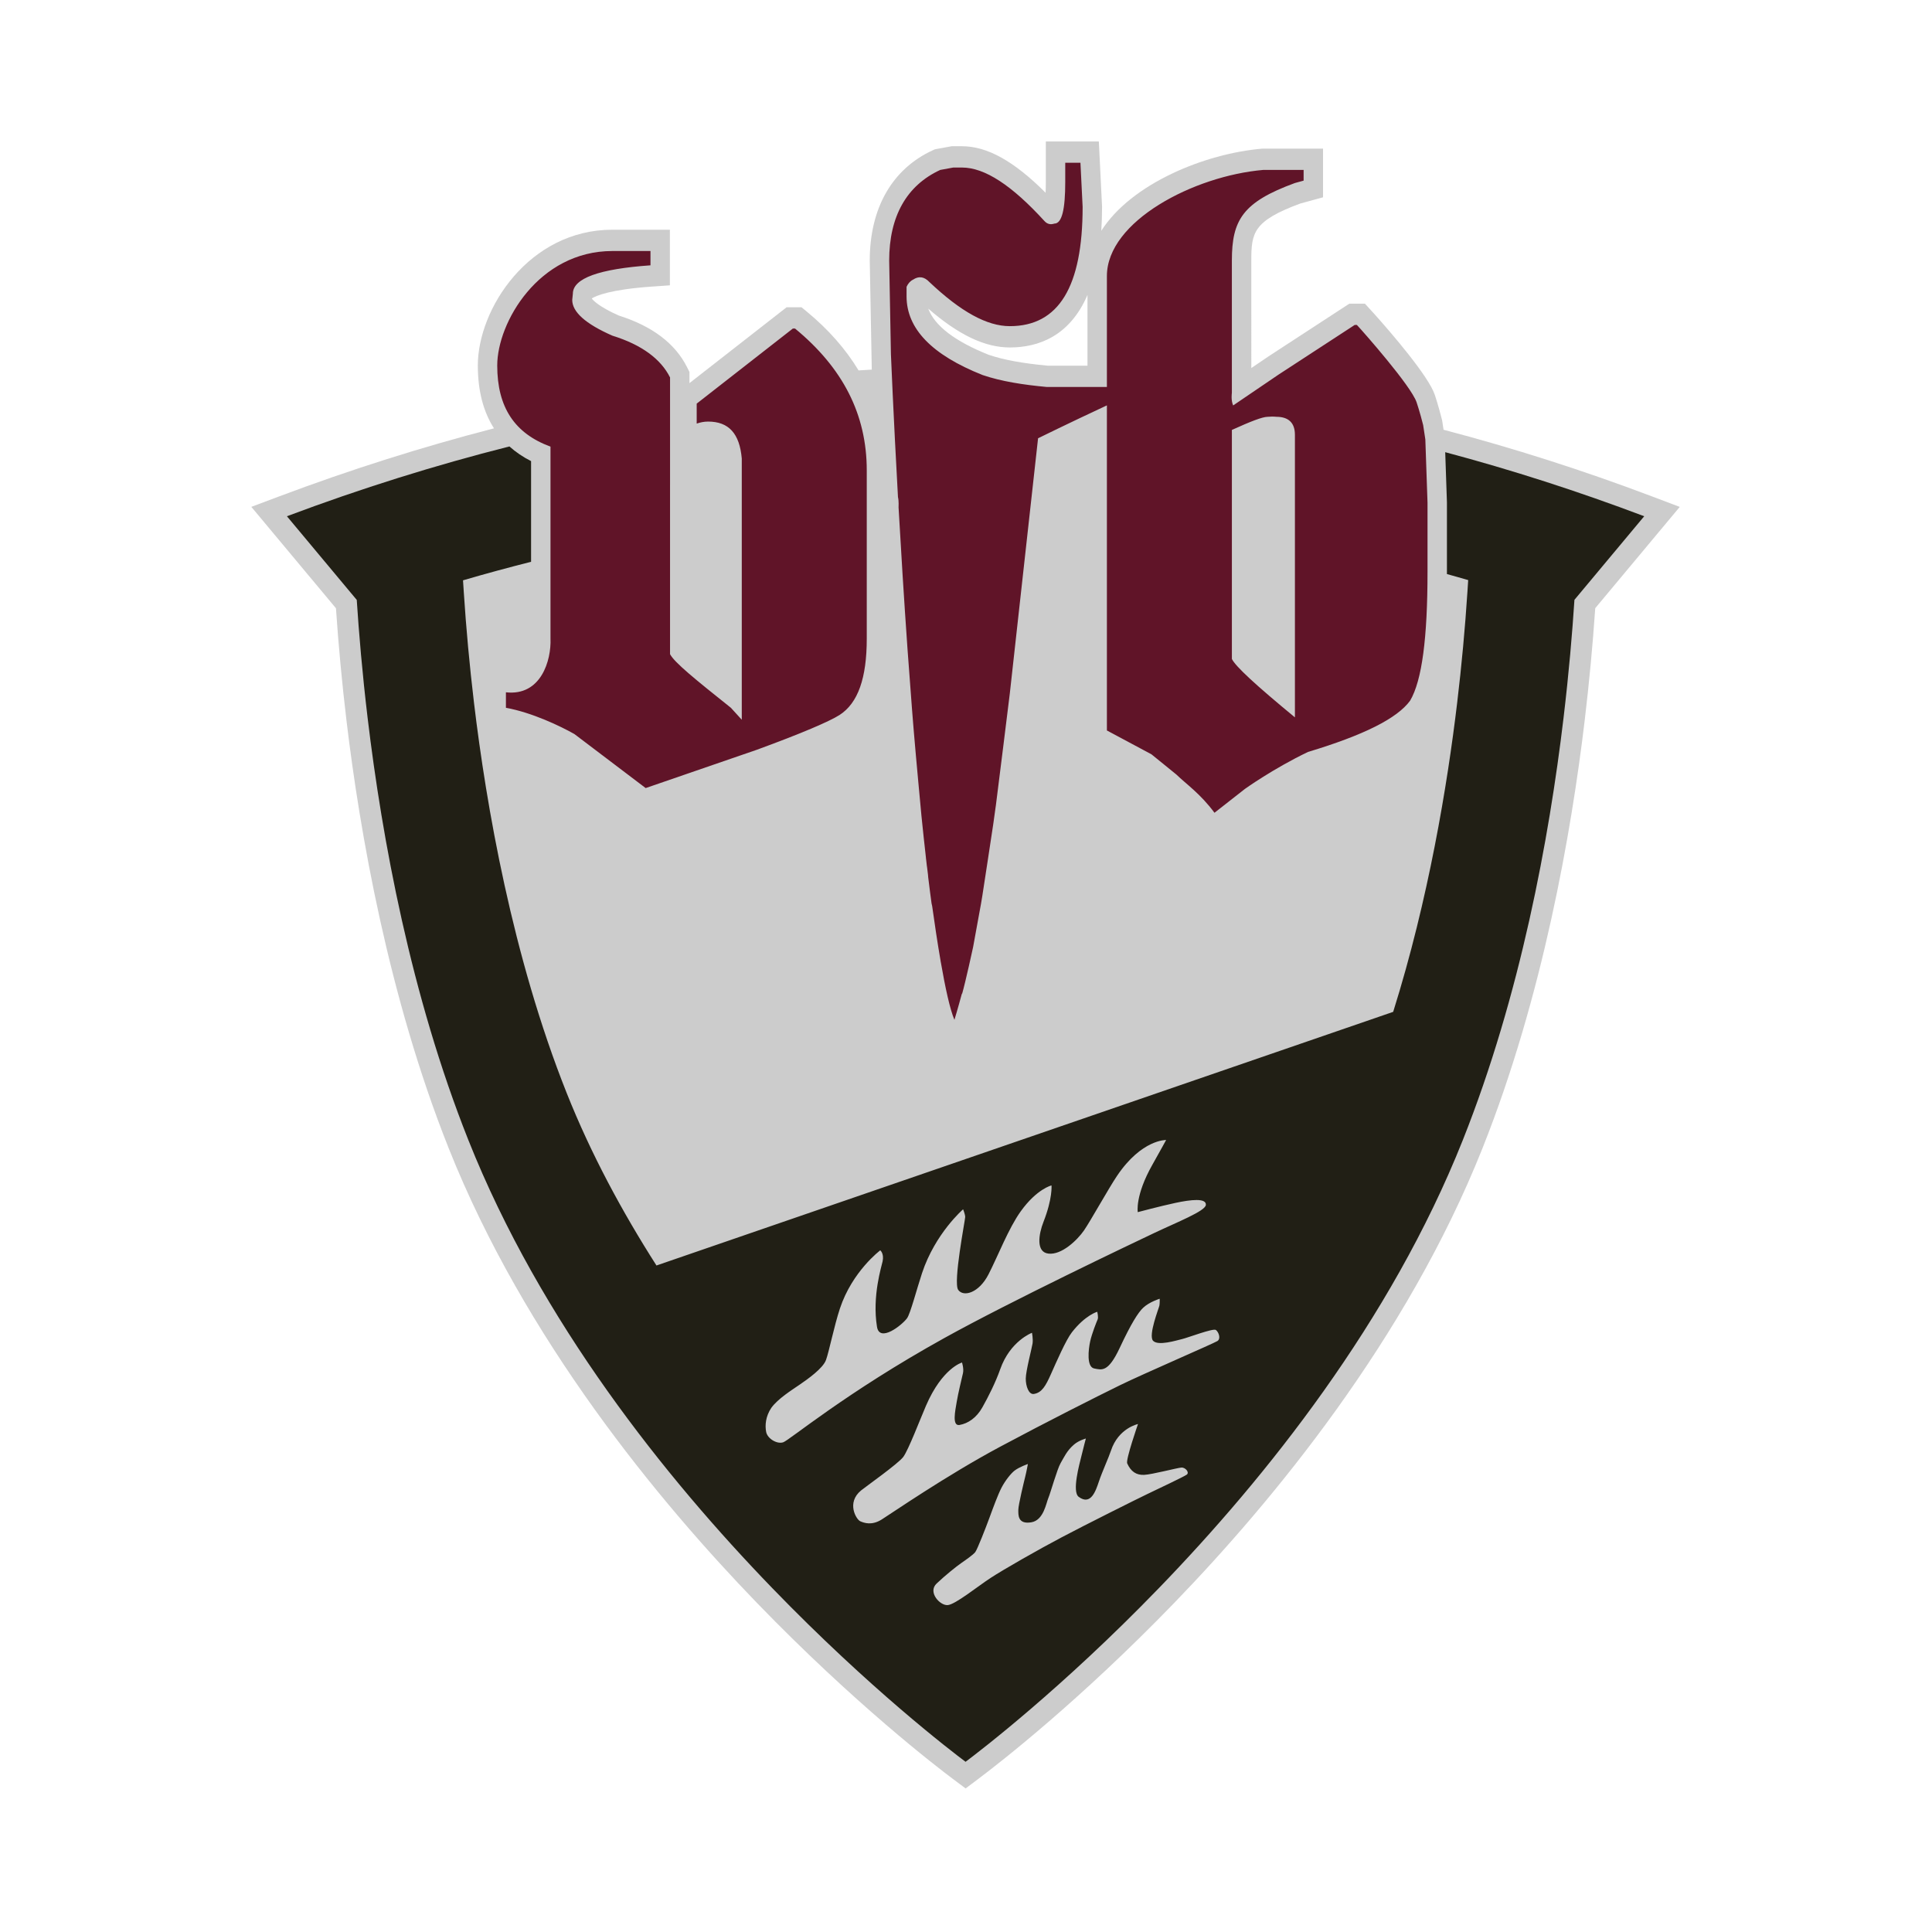 <?xml version="1.0" encoding="utf-8"?>
<!-- Generator: Adobe Illustrator 16.0.3, SVG Export Plug-In . SVG Version: 6.00 Build 0)  -->
<!DOCTYPE svg PUBLIC "-//W3C//DTD SVG 1.1//EN" "http://www.w3.org/Graphics/SVG/1.1/DTD/svg11.dtd">
<svg version="1.1" id="Layer_1" xmlns="http://www.w3.org/2000/svg" xmlns:xlink="http://www.w3.org/1999/xlink" x="0px" y="0px"
	 width="500px" height="500px" viewBox="0 0 500 500" enable-background="new 0 0 500 500" xml:space="preserve">
<path fill="#CCCCCC" d="M427.472,128.445c-17.888-6.766-35.863-12.5-53.88-17.225l-0.319-2.099l-0.044-0.278l-0.066-0.272
	c-0.896-3.59-1.784-6.221-1.821-6.331c-1.585-4.859-11.343-16.139-15.463-20.761l-1.167-1.279l-1.472-1.612h-2.078h-0.567h-1.381
	l-1.187,0.773l-19.685,12.835l-0.039,0.025l-0.04,0.027l-4.426,3.008V67.433c0-7.163,0.488-10.27,12.694-14.765l2.064-0.566
	l3.807-1.045v-4.305v-2.776v-5.515h-5.025h-7.029h-3.377h-0.197l-0.194,0.017c-14.685,1.258-33.761,8.984-41.569,21.253
	c0.131-1.941,0.199-4.002,0.199-6.188v-0.149l-0.009-0.149l-0.563-11.42l-0.256-5.216h-4.761h-3.935h-5.026v5.514v4.938
	c0,1.101-0.021,2.036-0.058,2.826c-8.169-8.188-15.121-12.044-21.637-12.044h-2.251h-0.417l-0.411,0.075l-3.375,0.618l-0.577,0.106
	l-0.539,0.248c-10.513,4.838-16.303,14.975-16.303,28.543v0.057l0.001,0.056l0.453,24.361l0.07,3.749
	c-1.139,0.06-2.279,0.134-3.419,0.203c-3.329-5.504-7.792-10.602-13.432-15.243l-1.34-1.103h-1.675h-0.562h-1.606l-1.308,1.021
	l-23.844,18.618v-1.469v-1.415l-0.621-1.24c-3.073-6.142-9.022-10.64-17.681-13.373c-4.886-2.173-6.491-3.78-6.95-4.358l0.01-0.09
	c1.059-0.657,4.695-2.281,15.474-3.036l4.704-0.331v-5.173v-3.704v-5.514h-5.024h-5.345h-1.125H158.5
	c-21.586,0-34.841,20.47-34.841,35.146c0,6.493,1.407,11.917,4.183,16.26c-18.548,4.789-37.075,10.653-55.527,17.587l-7.272,2.731
	l4.978,5.964l16.924,20.277c0.652,9.605,1.567,19.375,2.724,29.068c3.445,28.823,10.824,71.408,26.422,110.607
	c19.681,49.479,54.27,91.346,79.82,117.757c25.34,26.202,46.66,42.517,50.676,45.521l3.312,2.478l3.307-2.486
	c5.721-4.303,26.287-20.302,50.669-45.513c25.556-26.422,60.15-68.299,79.823-117.759c15.606-39.219,22.98-81.795,26.416-110.605
	c1.16-9.705,2.077-19.481,2.734-29.089l16.905-20.256l4.967-5.95L427.472,128.445z M261.34,89.923c7.26,0,15.448-2.806,20.1-13.583
	v0.043v6.748v1.175v5.558v1.027v3.703v0.042h-10.323c-6.513-0.61-11.355-1.501-15.208-2.801
	c-8.759-3.492-14.012-7.504-15.681-11.965C248.127,86.713,254.899,89.923,261.34,89.923z"/>
<path fill="#211F15" d="M374.021,117.025l0.441,12.857l0.004,0.104v0.104v3.088v0.615v0.928v1.852v1.233v4.94v3.704v0.927v0.616
	c0,0.196-0.004,0.378-0.004,0.571c1.835,0.517,3.671,1.022,5.504,1.563l-0.19,2.947c-0.615,9.478-1.51,19.165-2.662,28.802
	c-2.547,21.357-7.41,50.832-16.559,79.99l-190.661,65.643c-8.864-13.875-16.962-28.867-23.241-44.649
	c-14.079-35.38-20.814-74.449-23.985-100.985c-1.147-9.617-2.039-19.297-2.65-28.77l-0.188-2.917
	c5.869-1.722,11.741-3.309,17.613-4.797v-26.055c-2.114-1.066-3.975-2.338-5.606-3.796c-19.183,4.85-38.376,10.848-57.583,18.064
	l18.074,21.654v-0.001c0.544,8.421,1.415,18.825,2.816,30.572c3.731,31.223,11.185,71.814,26.07,109.221
	c18.714,47.049,51.023,87.396,78.66,115.962c25.167,26.023,46.385,42.226,50.015,44.941c3.611-2.716,24.845-18.909,50.021-44.941
	c27.631-28.566,59.949-68.913,78.664-115.962c14.885-37.406,22.34-77.998,26.064-109.221c1.403-11.758,2.278-22.167,2.825-30.592
	l18.057-21.633C408.363,127.114,391.195,121.604,374.021,117.025z M202.674,373.271c-1.618,0.52-4.055-0.967-4.389-2.671
	c-0.339-1.699-0.161-4.049,1.357-6.288c1.725-2.346,5.167-4.496,7.277-5.944c2.116-1.447,6.046-4.223,6.838-6.384
	c0.796-2.157,2.117-8.826,3.611-13.335c3.184-9.636,10.438-15.064,10.438-15.064s1.025,0.779,0.616,2.835
	c-0.243,1.229-2.755,8.977-1.458,16.961c0.682,4.179,6.502-0.471,7.776-2.219c0.876-1.206,2.521-7.577,3.878-11.67
	c3.408-10.305,10.633-16.526,10.633-16.526s0.525,1.281,0.54,1.985c0.014,0.711-3.184,16.984-1.804,18.878
	c1.372,1.899,5.354,0.815,7.833-4.019c2.484-4.834,5.197-11.946,8.367-16.35c4.171-5.793,7.941-6.676,7.941-6.676
	s0.321,3.319-2.072,9.426c-1.267,3.219-1.992,7.841,1.274,8.222c3.443,0.407,7.504-3.535,9.192-5.978
	c1.695-2.448,6.38-10.908,8.588-14.178c6.387-9.45,12.682-9.246,12.682-9.246s-1.382,2.544-3.549,6.385
	c-4.534,8.01-3.793,12.287-3.793,12.287s5.889-1.566,9.721-2.386c3.997-0.857,8.055-1.324,7.905,0.521
	c-0.131,1.591-7.567,4.508-13.328,7.245c-5.764,2.732-37.043,17.604-54.338,27.191C218.794,360.479,204.288,372.757,202.674,373.271
	z M307.114,381.646c-0.796,0.557-7.405,3.677-10.166,5.001c-2.763,1.319-15.978,7.928-22.116,11.169
	c-6.143,3.236-15.125,8.363-18.518,10.587c-3.39,2.219-9.038,6.809-11.03,6.994c-1.994,0.195-5.254-3.341-2.897-5.572
	c2.358-2.226,5.152-4.453,6.339-5.275c1.193-0.827,3.134-2.176,3.667-2.863c0.537-0.688,2.747-6.359,3.662-8.86
	c0.915-2.497,2.204-6.022,3.138-7.817c0.938-1.808,2.423-3.682,3.373-4.414c1.279-0.977,3.448-1.707,3.448-1.707
	s-0.345,1.915-0.677,3.238c-0.328,1.316-1.782,7.292-1.795,8.601c-0.006,1.305-0.182,3.841,3.378,3.241
	c3.183-0.533,3.833-5.006,4.393-6.291c0.551-1.284,2.271-7.48,3.176-9.027c0.904-1.539,1.598-3.193,3.464-4.8
	c1.27-1.092,3.069-1.559,3.069-1.559s-0.633,2.382-1.14,4.484c-0.513,2.102-2.52,9.266-0.713,10.608
	c3.146,2.334,4.414-1.551,5.238-4.01c0.826-2.461,2.512-6.14,3.104-7.931c1.928-5.864,7.001-6.902,7.001-6.902
	s-3.217,9.245-2.793,10.184c0.955,2.118,2.343,3.055,4.371,2.971c2.031-0.083,8.604-1.825,9.666-1.889
	C306.821,379.747,307.909,381.102,307.114,381.646z M315.057,347.064c-0.99,0.628-19.106,8.447-25.22,11.437
	c-6.11,2.99-19.127,9.559-30.916,15.866c-14.151,7.567-28.188,17.291-30.75,18.886c-2.564,1.604-4.529,0.889-5.537,0.45
	c-1.009-0.433-3.668-4.789,0.212-7.979c1.172-0.957,9.601-6.911,10.923-8.674c1.318-1.765,4.409-9.854,5.866-13.227
	c4.224-9.792,9.332-11.204,9.332-11.204s0.517,1.587,0.25,2.757c-0.269,1.178-1.265,5.245-1.625,7.462
	c-0.366,2.225-1.273,6.299,0.74,5.943c2.203-0.388,4.381-1.838,5.921-4.582c1.542-2.739,3.413-6.452,4.592-9.813
	c2.583-7.362,8.23-9.459,8.23-9.459s0.325,1.648,0.147,2.794c-0.169,1.131-1.745,7.094-1.754,9.056
	c-0.011,1.964,0.779,4.198,2.105,3.979c2.061-0.332,3.058-2.084,4.429-5.177c1.379-3.09,3.863-8.811,5.414-10.792
	c3.472-4.448,6.55-5.299,6.55-5.299s0.349,1.402,0.107,1.971c-0.253,0.576-1.48,3.612-1.94,5.694
	c-0.45,2.08-0.975,6.612,1.045,7.011c2.023,0.397,3.628,1.013,6.599-5.316c2.964-6.335,4.771-9.167,6.08-10.404
	c1.617-1.522,4.275-2.328,4.275-2.328s0.036,1.115-0.077,1.754c-0.118,0.638-2.947,7.744-1.634,9.128
	c1.321,1.384,5.978-0.086,7.489-0.441c1.506-0.355,8.049-2.858,8.751-2.366C315.367,344.689,316.046,346.438,315.057,347.064z"/>
<path fill="#601428" d="M224.317,157.252v1.236v6.789c0,10.187-2.252,16.67-7.032,19.754c-2.58,1.651-9.777,4.751-21.436,9.015
	l-17.74,6.112l-0.484,0.167l-10.526,3.626l-18.445-13.98c-3.525-2-10.958-5.576-17.722-6.792v-4.013
	c9.108,1.029,11.772-8.319,11.534-13.89v-2.466v-47.225c-9.283-3.398-13.783-10.187-13.783-20.991
	c0-11.11,10.688-29.632,29.816-29.632h3.374h1.125h5.345v3.704c-13.219,0.927-20.087,3.335-20.087,7.348l-0.164,1.605
	c0,3.084,3.375,6.173,10.408,9.259c7.561,2.34,12.518,6.027,14.908,10.804v27.746c0,0.013-0.002,0.021-0.002,0.034v43.827
	c1.125,2.161,6.47,6.483,15.751,13.89l2.814,3.088v-67.598c-0.563-6.483-3.376-9.568-8.72-9.568c-1.081,0-2.041,0.213-2.947,0.522
	v-5.166l24.887-19.432h0.562c12.377,10.186,18.565,22.224,18.565,36.729V157.252z M369.441,130.091v3.088v0.615v0.928v1.852v1.233
	v4.94v3.704v0.927v0.616c0,16.978-1.407,28.088-4.502,33.335c-3.373,4.63-12.092,8.953-26.434,13.274
	c-9.008,4.319-16.319,9.567-16.319,9.567l-7.878,6.174c-3.653-4.94-7.312-7.41-9.841-9.877l-6.468-5.25l-11.534-6.173v-2.056
	v-82.077c-9.633,4.488-17.813,8.513-17.813,8.513l-7.313,66.051c0,0-3.213,26.07-3.607,28.964l-0.098,0.668
	c-0.168,1.243-0.341,2.474-0.513,3.704l-0.088,0.618c-0.311,2.189-2.806,18.422-2.806,18.422s-0.235,1.4-0.351,2.093l-1.163,6.372
	c-0.148,0.863-0.307,1.728-0.472,2.588l-0.398,2.188c0,0-1.93,8.946-2.879,12.218v-0.268c-1.108,4.138-1.958,6.886-1.958,6.886
	c-1.162-2.705-2.386-8.404-3.493-14.749c-0.025-0.133-0.05-0.244-0.075-0.377l-0.018-0.155c-0.816-4.724-1.566-9.763-2.179-14.177
	l-0.153-0.668l-0.383-2.875c-0.163-1.274-0.326-2.572-0.487-3.889c0,0-0.02-0.291-0.056-0.693c-0.093-0.741-0.178-1.403-0.244-1.972
	c-0.016-0.062-0.023-0.13-0.037-0.186c-0.048-0.414-0.093-0.854-0.145-1.273c-0.073-0.6-0.112-0.94-0.112-0.94l0.009,0.013
	c-0.397-3.512-0.786-7.111-1.162-10.839c0,0-1.445-15.385-1.966-21.689l-0.161-1.957c-0.107-1.332-0.216-2.671-0.321-4.009
	l-1.155-15.436c-0.915-12.963-1.689-25.591-2.321-36.729c0,0,0.096-1.781-0.152-2.668c-1.197-21.544-1.82-36.866-1.82-36.866h-0.003
	l-0.453-24.36c0-11.419,4.501-19.445,13.22-23.458l3.375-0.619h2.251c5.906,0,12.937,4.631,21.375,13.89
	c0.7,0.751,1.544,0.943,2.529,0.618c1.973,0,2.816-3.703,2.816-10.804v-4.938h3.935l0.563,11.42
	c0,20.682-6.188,30.865-18.845,30.865c-5.905,0-12.656-3.704-20.814-11.42c-1.407-1.481-2.812-1.549-4.218-0.619
	c-0.741,0.355-1.29,0.993-1.688,1.855v2.466c0,8.335,6.468,15.127,19.688,20.373c4.816,1.641,10.518,2.525,16.596,3.085h15.562
	v-0.306v-5.25v-3.703v-1.027v-5.558v-1.175v-6.748v-4.938c0-14.199,22.504-25.928,40.505-27.47h3.377h7.029v2.776l-2.255,0.618
	c-13.497,4.94-16.312,9.569-16.312,20.063v34.263c0,0-0.284,1.858,0.328,3.237l0.585-0.396l5.091-3.459l6.095-4.14l19.685-12.835
	h0.567l1.123,1.233c0,0,12.938,14.508,14.347,18.827c0,0,0.838,2.47,1.686,5.865l0.562,3.707L369.441,130.091z M335.122,112.498
	c0-3.085-1.684-4.628-4.774-4.628c-0.756-0.077-1.507-0.071-2.255,0c-1.404,0-4.495,1.234-9.282,3.395v59.263
	c0.847,1.852,6.188,6.789,16.312,15.124v-5.556v-32.717v-0.927v-3.704v-1.236V112.498z"/>
</svg>

